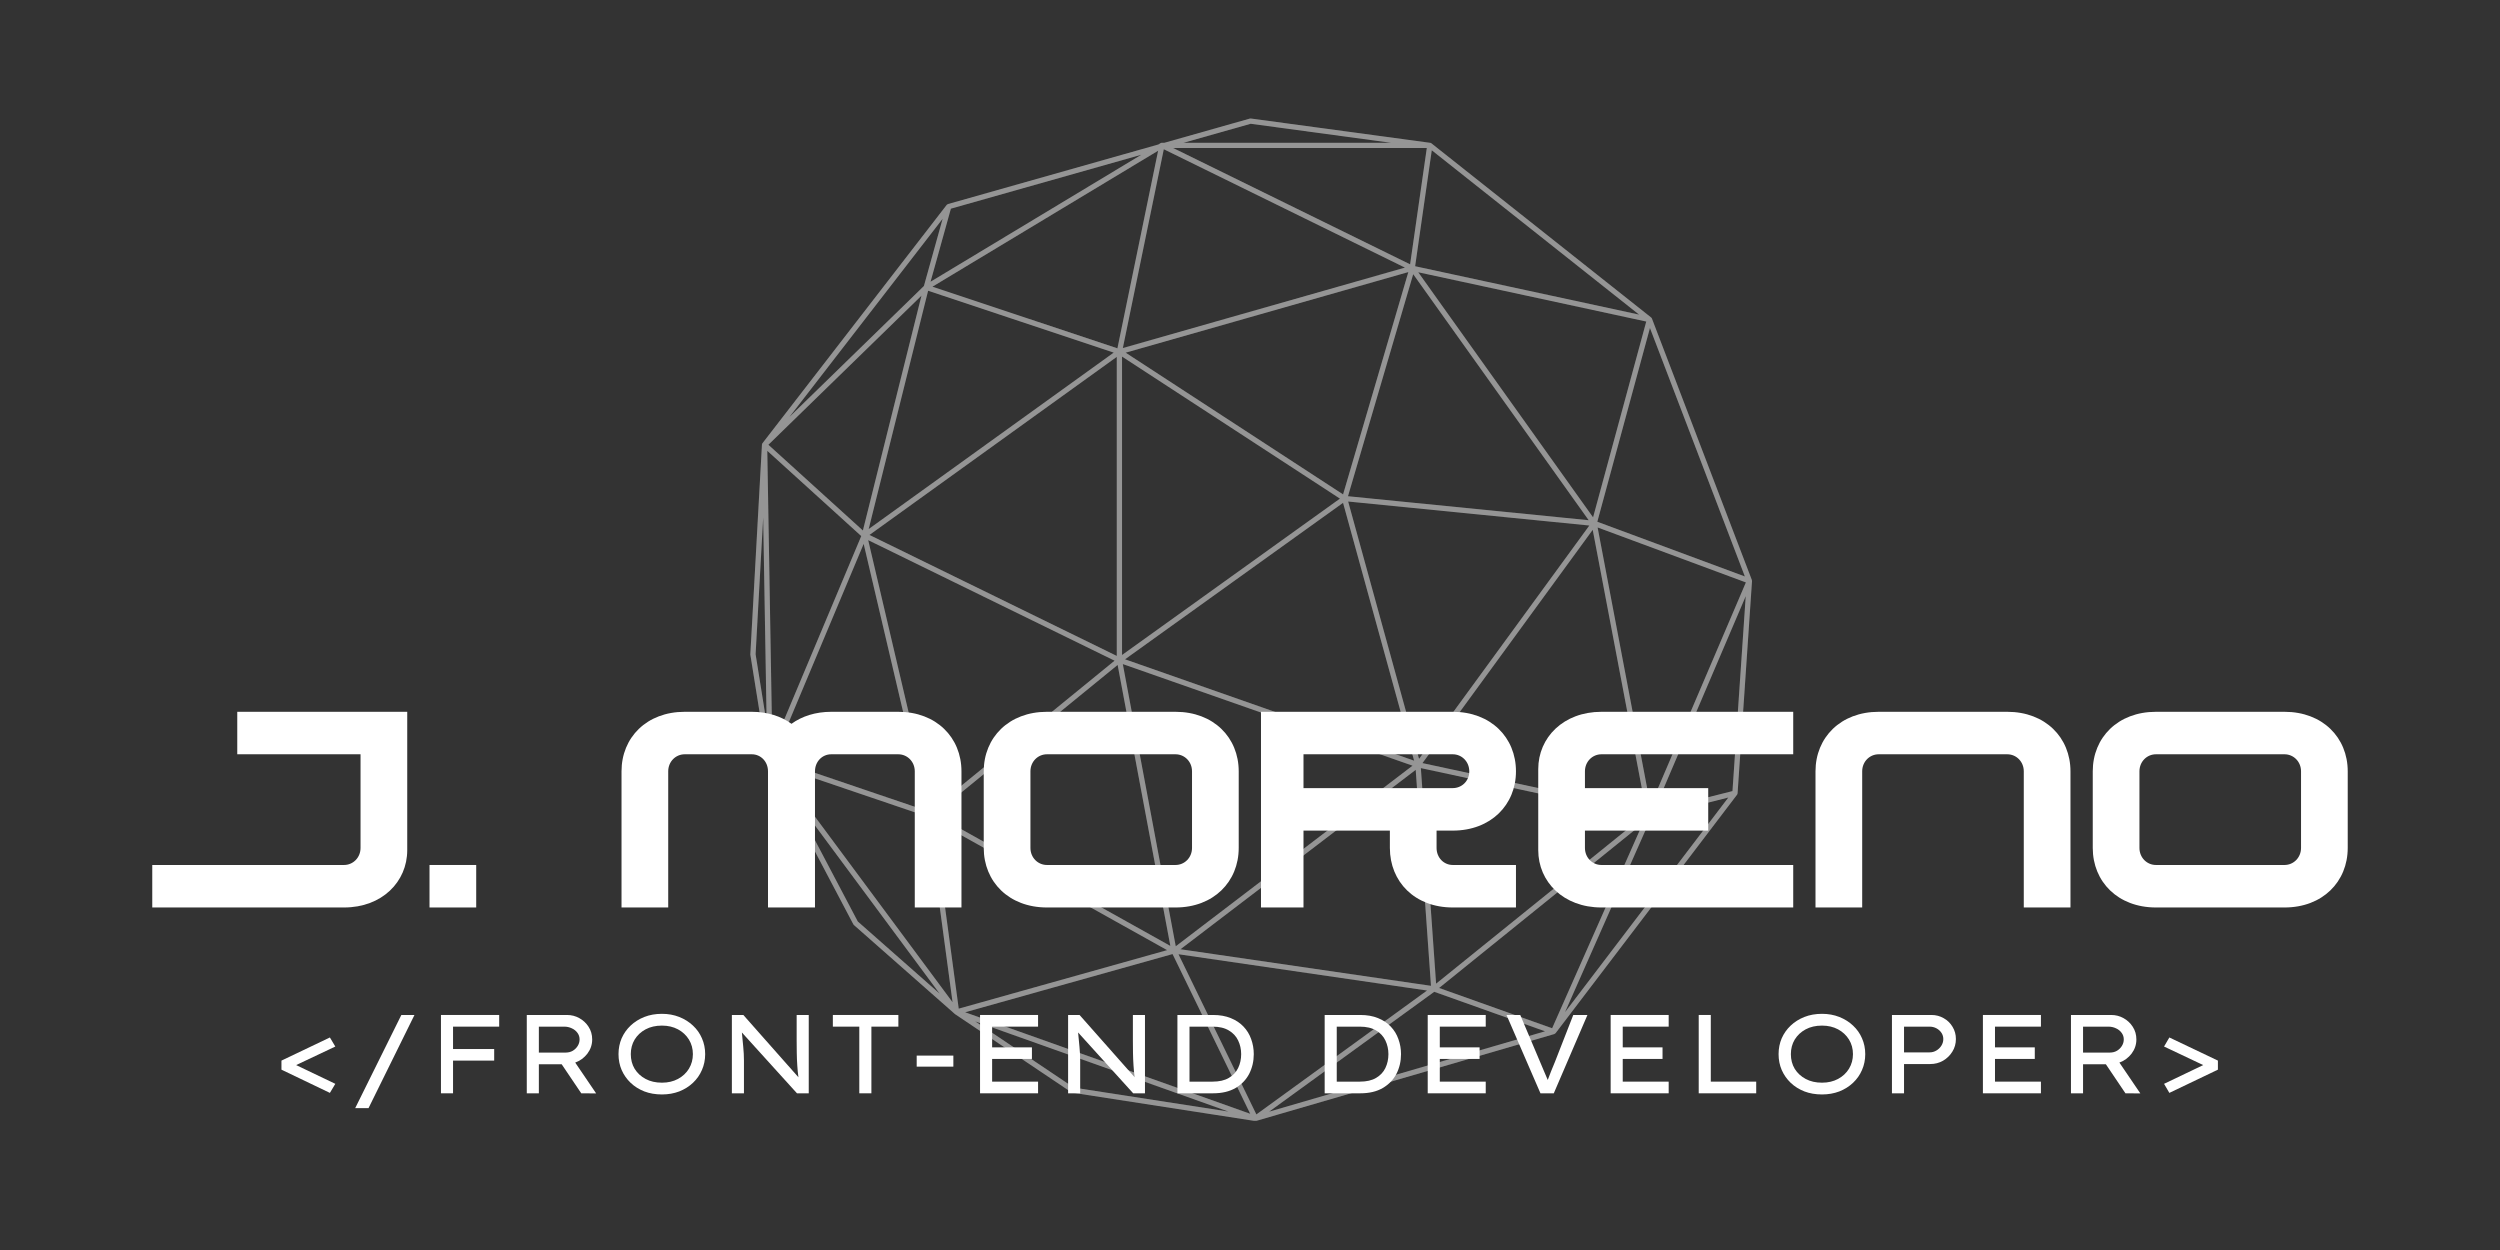 <svg xmlns="http://www.w3.org/2000/svg" xmlns:xlink="http://www.w3.org/1999/xlink" width="500" zoomAndPan="magnify" viewBox="0 0 375 187.5" height="250" preserveAspectRatio="xMidYMid meet" version="1.0"><rect x="0" y="0" width="375" height="187.5" fill="#333333" stroke="none"/><defs><filter x="0%" y="0%" width="100%" height="100%" id="id1"><feColorMatrix values="0 0 0 0 1 0 0 0 0 1 0 0 0 0 1 0 0 0 1 0" color-interpolation-filters="sRGB"/></filter><g/><mask id="id2"><g filter="url(#id1)"><rect x="-37.5" width="450" fill="#000000" y="-18.75" height="225" fill-opacity="0.278"/></g></mask><clipPath id="id3"><path d="M 0.508 0.773 L 150.859 0.773 L 150.859 151.121 L 0.508 151.121 Z M 0.508 0.773 " clip-rule="nonzero"/></clipPath><clipPath id="id4"><rect x="0" width="152" y="0" height="152"/></clipPath><mask id="id5"><g filter="url(#id1)"><rect x="-37.5" width="450" fill="#000000" y="-18.75" height="225" fill-opacity="0.278"/></g></mask><clipPath id="id6"><path d="M 0.508 0.773 L 150.859 0.773 L 150.859 151.121 L 0.508 151.121 Z M 0.508 0.773 " clip-rule="nonzero"/></clipPath><clipPath id="id7"><rect x="0" width="152" y="0" height="152"/></clipPath></defs><g mask="url(#id2)"><g transform="matrix(1, 0, 0, 1, 112, 17)"><g clip-path="url(#id4)"><g clip-path="url(#id3)"><path fill="#ffffff" d="M 150.801 70.164 C 150.805 70.109 150.797 70.059 150.777 70.008 C 150.777 70.004 150.777 70.004 150.777 70 L 135.793 30.793 C 135.793 30.785 135.785 30.785 135.785 30.777 C 135.758 30.719 135.727 30.664 135.672 30.625 L 102.723 4.508 C 102.672 4.465 102.609 4.434 102.539 4.422 C 102.535 4.422 102.531 4.422 102.523 4.422 L 75.629 0.777 C 75.578 0.77 75.52 0.773 75.469 0.789 L 62.652 4.418 L 62.285 4.418 C 62.215 4.418 62.145 4.438 62.082 4.473 L 61.758 4.672 L 30.207 13.605 C 30.195 13.609 30.188 13.617 30.18 13.621 C 30.137 13.637 30.098 13.66 30.062 13.688 C 30.051 13.699 30.035 13.711 30.023 13.723 C 30.016 13.73 30.008 13.734 30 13.742 L 2.371 49.484 C 2.363 49.496 2.363 49.508 2.355 49.52 C 2.344 49.535 2.332 49.551 2.324 49.566 C 2.32 49.578 2.32 49.59 2.316 49.602 C 2.309 49.621 2.305 49.645 2.301 49.664 C 2.297 49.68 2.293 49.688 2.293 49.703 L 0.551 81.137 C 0.551 81.164 0.551 81.191 0.555 81.219 L 3.102 97.117 C 3.105 97.137 3.117 97.152 3.125 97.176 C 3.129 97.188 3.125 97.203 3.133 97.215 C 3.133 97.219 3.137 97.219 3.137 97.223 C 3.141 97.227 3.141 97.234 3.141 97.238 L 16.004 121.652 C 16.027 121.695 16.059 121.73 16.094 121.762 L 31.18 135.055 C 31.203 135.082 31.23 135.105 31.262 135.125 L 48.707 146.844 C 48.754 146.875 48.809 146.895 48.867 146.906 L 76.238 151.145 L 76.242 151.145 C 76.246 151.145 76.246 151.148 76.246 151.148 C 76.27 151.148 76.289 151.152 76.309 151.152 C 76.336 151.152 76.363 151.148 76.391 151.145 C 76.391 151.145 76.391 151.145 76.391 151.141 C 76.391 151.141 76.395 151.141 76.395 151.141 C 76.398 151.141 76.398 151.141 76.402 151.141 C 76.402 151.141 76.406 151.141 76.406 151.141 L 76.406 151.137 C 76.41 151.137 76.41 151.137 76.41 151.137 C 76.41 151.137 76.41 151.137 76.414 151.137 C 76.414 151.137 76.414 151.137 76.418 151.137 L 121.145 138.109 C 121.16 138.105 121.168 138.09 121.184 138.082 C 121.227 138.062 121.262 138.039 121.293 138.004 C 121.309 137.992 121.332 137.988 121.344 137.969 L 148.555 102.211 C 148.598 102.152 148.617 102.09 148.625 102.023 C 148.629 102.016 148.633 102.008 148.637 102 Z M 147.871 101.664 L 136.102 104.629 L 149.859 72.43 Z M 100.117 97.102 L 56.754 81.895 L 89.457 58.426 Z M 89.461 57.16 L 56.848 35.902 L 99.25 23.812 Z M 88.992 57.793 L 56.305 81.25 L 56.305 36.488 Z M 55.516 81.387 L 18.418 63.242 L 55.516 36.531 Z M 63.551 124.887 L 28.188 105.141 L 55.645 82.742 Z M 56.422 82.613 L 99.879 97.852 L 64.363 124.941 Z M 100.355 98.477 L 102.645 130.871 L 65.074 125.387 Z M 100.859 96.828 L 90.223 58.227 L 126.402 61.828 Z M 126.906 62.473 L 134.93 104.691 L 101.371 97.465 Z M 135.574 103.859 L 127.641 62.117 L 149.883 70.363 Z M 126.961 60.602 L 100.738 23.84 L 134.938 31.23 Z M 126.301 61.031 L 90.199 57.434 L 99.98 24.129 Z M 56.426 35.207 L 62.57 5.387 L 98.742 23.141 Z M 55.613 35.25 L 27.867 26.004 L 61.719 5.609 Z M 55.059 35.891 L 18.301 62.359 L 27.215 26.613 Z M 17.434 62.574 L 3.258 49.715 L 26.219 27.355 Z M 26.586 25.902 L 6.414 45.543 L 29.395 15.816 Z M 17.188 63.41 L 3.852 95.172 L 3.094 50.625 Z M 17.551 64.578 L 26.945 104.602 L 4.016 96.816 Z M 18.23 64.023 L 55.188 82.102 L 27.73 104.5 Z M 63.07 125.52 L 31.809 134.297 L 27.984 105.93 Z M 63.883 126.109 L 75.531 150.066 L 32.77 134.84 Z M 76.457 150.164 L 64.773 126.137 L 102.059 131.578 Z M 103.414 130.551 L 101.129 98.215 L 134.543 105.414 Z M 134.41 106.527 L 120.82 137.238 L 103.867 131.195 Z M 135.711 105.535 L 147.25 102.629 L 122.75 134.828 Z M 127.598 61.262 L 135.492 32.199 L 149.73 69.469 Z M 102.766 5.543 L 133.859 30.191 L 100.27 22.934 Z M 75.605 1.566 L 96.656 4.418 L 65.531 4.418 Z M 102.02 5.203 L 99.516 22.648 L 63.977 5.203 Z M 27.582 25.258 L 30.633 14.301 L 59.199 6.211 Z M 1.34 81.137 L 2.477 60.613 L 3 91.516 Z M 16.668 121.223 L 6.23 101.41 L 28.941 132.039 Z M 4.559 97.832 L 27.133 105.496 L 30.883 133.332 Z M 34.285 136.211 L 72.258 149.734 L 49.074 146.141 Z M 103.137 131.77 L 119.758 137.695 L 78.367 149.75 Z M 103.137 131.77 " fill-opacity="1" fill-rule="nonzero"/></g></g></g></g><g mask="url(#id5)"><g transform="matrix(1, 0, 0, 1, 112, 17)"><g clip-path="url(#id7)"><g clip-path="url(#id6)"><path fill="#ffffff" d="M 150.801 70.164 C 150.805 70.109 150.797 70.059 150.777 70.008 C 150.777 70.004 150.777 70.004 150.777 70 L 135.793 30.793 C 135.793 30.785 135.785 30.785 135.785 30.777 C 135.758 30.719 135.727 30.664 135.672 30.625 L 102.723 4.508 C 102.672 4.465 102.609 4.434 102.539 4.422 C 102.535 4.422 102.531 4.422 102.523 4.422 L 75.629 0.777 C 75.578 0.77 75.52 0.773 75.469 0.789 L 62.652 4.418 L 62.285 4.418 C 62.215 4.418 62.145 4.438 62.082 4.473 L 61.758 4.672 L 30.207 13.605 C 30.195 13.609 30.188 13.617 30.18 13.621 C 30.137 13.637 30.098 13.66 30.062 13.688 C 30.051 13.699 30.035 13.711 30.023 13.723 C 30.016 13.73 30.008 13.734 30 13.742 L 2.371 49.484 C 2.363 49.496 2.363 49.508 2.355 49.52 C 2.344 49.535 2.332 49.551 2.324 49.566 C 2.32 49.578 2.32 49.59 2.316 49.602 C 2.309 49.621 2.305 49.645 2.301 49.664 C 2.297 49.68 2.293 49.688 2.293 49.703 L 0.551 81.137 C 0.551 81.164 0.551 81.191 0.555 81.219 L 3.102 97.117 C 3.105 97.137 3.117 97.152 3.125 97.176 C 3.129 97.188 3.125 97.203 3.133 97.215 C 3.133 97.219 3.137 97.219 3.137 97.223 C 3.141 97.227 3.141 97.234 3.141 97.238 L 16.004 121.652 C 16.027 121.695 16.059 121.73 16.094 121.762 L 31.18 135.055 C 31.203 135.082 31.23 135.105 31.262 135.125 L 48.707 146.844 C 48.754 146.875 48.809 146.895 48.867 146.906 L 76.238 151.145 L 76.242 151.145 C 76.246 151.145 76.246 151.148 76.246 151.148 C 76.27 151.148 76.289 151.152 76.309 151.152 C 76.336 151.152 76.363 151.148 76.391 151.145 C 76.391 151.145 76.391 151.145 76.391 151.141 C 76.391 151.141 76.395 151.141 76.395 151.141 C 76.398 151.141 76.398 151.141 76.402 151.141 C 76.402 151.141 76.406 151.141 76.406 151.141 L 76.406 151.137 C 76.41 151.137 76.41 151.137 76.41 151.137 C 76.41 151.137 76.41 151.137 76.414 151.137 C 76.414 151.137 76.414 151.137 76.418 151.137 L 121.145 138.109 C 121.16 138.105 121.168 138.09 121.184 138.082 C 121.227 138.062 121.262 138.039 121.293 138.004 C 121.309 137.992 121.332 137.988 121.344 137.969 L 148.555 102.211 C 148.598 102.152 148.617 102.09 148.625 102.023 C 148.629 102.016 148.633 102.008 148.637 102 Z M 147.871 101.664 L 136.102 104.629 L 149.859 72.43 Z M 100.117 97.102 L 56.754 81.895 L 89.457 58.426 Z M 89.461 57.16 L 56.848 35.902 L 99.25 23.812 Z M 88.992 57.793 L 56.305 81.25 L 56.305 36.488 Z M 55.516 81.387 L 18.418 63.242 L 55.516 36.531 Z M 63.551 124.887 L 28.188 105.141 L 55.645 82.742 Z M 56.422 82.613 L 99.879 97.852 L 64.363 124.941 Z M 100.355 98.477 L 102.645 130.871 L 65.074 125.387 Z M 100.859 96.828 L 90.223 58.227 L 126.402 61.828 Z M 126.906 62.473 L 134.93 104.691 L 101.371 97.465 Z M 135.574 103.859 L 127.641 62.117 L 149.883 70.363 Z M 126.961 60.602 L 100.738 23.84 L 134.938 31.23 Z M 126.301 61.031 L 90.199 57.434 L 99.98 24.129 Z M 56.426 35.207 L 62.57 5.387 L 98.742 23.141 Z M 55.613 35.25 L 27.867 26.004 L 61.719 5.609 Z M 55.059 35.891 L 18.301 62.359 L 27.215 26.613 Z M 17.434 62.574 L 3.258 49.715 L 26.219 27.355 Z M 26.586 25.902 L 6.414 45.543 L 29.395 15.816 Z M 17.188 63.41 L 3.852 95.172 L 3.094 50.625 Z M 17.551 64.578 L 26.945 104.602 L 4.016 96.816 Z M 18.23 64.023 L 55.188 82.102 L 27.73 104.5 Z M 63.07 125.52 L 31.809 134.297 L 27.984 105.93 Z M 63.883 126.109 L 75.531 150.066 L 32.77 134.84 Z M 76.457 150.164 L 64.773 126.137 L 102.059 131.578 Z M 103.414 130.551 L 101.129 98.215 L 134.543 105.414 Z M 134.41 106.527 L 120.82 137.238 L 103.867 131.195 Z M 135.711 105.535 L 147.25 102.629 L 122.75 134.828 Z M 127.598 61.262 L 135.492 32.199 L 149.73 69.469 Z M 102.766 5.543 L 133.859 30.191 L 100.27 22.934 Z M 75.605 1.566 L 96.656 4.418 L 65.531 4.418 Z M 102.02 5.203 L 99.516 22.648 L 63.977 5.203 Z M 27.582 25.258 L 30.633 14.301 L 59.199 6.211 Z M 1.34 81.137 L 2.477 60.613 L 3 91.516 Z M 16.668 121.223 L 6.23 101.41 L 28.941 132.039 Z M 4.559 97.832 L 27.133 105.496 L 30.883 133.332 Z M 34.285 136.211 L 72.258 149.734 L 49.074 146.141 Z M 103.137 131.77 L 119.758 137.695 L 78.367 149.75 Z M 103.137 131.77 " fill-opacity="1" fill-rule="nonzero"/></g></g></g></g><g fill="#ffffff" fill-opacity="1"><g transform="translate(21.163, 136.122)"><g><path d="M 1.676 0 L 30.445 0 C 36.145 0 39.922 -3.859 39.922 -8.598 L 39.922 -29.352 L 14.426 -29.352 L 14.426 -22.98 L 32.918 -22.98 L 32.918 -8.934 C 32.918 -7.465 31.785 -6.375 30.445 -6.375 L 1.676 -6.375 Z M 1.676 0 "/></g></g></g><g fill="#ffffff" fill-opacity="1"><g transform="translate(62.751, 136.122)"><g><path d="M 1.676 0 L 8.68 0 L 8.68 -6.375 L 1.676 -6.375 Z M 1.676 0 "/></g></g></g><g fill="#ffffff" fill-opacity="1"><g transform="translate(73.106, 136.122)"><g/></g></g><g fill="#ffffff" fill-opacity="1"><g transform="translate(91.552, 136.122)"><g><path d="M 23.648 -20.422 L 23.648 0 L 30.695 0 L 30.695 -20.422 C 30.695 -21.891 31.785 -22.98 33.129 -22.98 L 43.191 -22.98 C 44.531 -22.98 45.664 -21.891 45.664 -20.422 L 45.664 0 L 52.668 0 L 52.668 -20.422 C 52.668 -25.496 48.895 -29.352 43.191 -29.352 L 33.129 -29.352 C 30.777 -29.352 28.723 -28.684 27.172 -27.551 C 25.621 -28.684 23.566 -29.352 21.219 -29.352 L 11.152 -29.352 C 5.453 -29.352 1.676 -25.496 1.676 -20.422 L 1.676 0 L 8.68 0 L 8.68 -20.422 C 8.68 -21.891 9.812 -22.98 11.152 -22.98 L 21.219 -22.98 C 22.559 -22.98 23.648 -21.891 23.648 -20.422 Z M 23.648 -20.422 "/></g></g></g><g fill="#ffffff" fill-opacity="1"><g transform="translate(145.885, 136.122)"><g><path d="M 11.152 0 L 30.445 0 C 36.145 0 39.922 -3.859 39.922 -8.934 L 39.922 -20.422 C 39.922 -25.496 36.145 -29.352 30.445 -29.352 L 11.152 -29.352 C 5.453 -29.352 1.676 -25.496 1.676 -20.422 L 1.676 -8.934 C 1.676 -3.859 5.453 0 11.152 0 Z M 8.68 -8.934 L 8.68 -20.422 C 8.68 -21.891 9.812 -22.98 11.152 -22.98 L 30.445 -22.98 C 31.785 -22.98 32.918 -21.891 32.918 -20.422 L 32.918 -8.934 C 32.918 -7.465 31.785 -6.375 30.445 -6.375 L 11.152 -6.375 C 9.812 -6.375 8.68 -7.465 8.68 -8.934 Z M 8.68 -8.934 "/></g></g></g><g fill="#ffffff" fill-opacity="1"><g transform="translate(187.473, 136.122)"><g><path d="M 1.676 -29.352 L 1.676 0 L 8.051 0 L 8.051 -11.531 L 21.008 -11.531 L 21.008 -8.934 C 21.008 -3.859 24.742 0 30.445 0 L 39.922 0 L 39.922 -6.375 L 30.445 -6.375 C 29.102 -6.375 28.012 -7.465 28.012 -8.934 L 28.012 -11.531 L 30.445 -11.531 C 36.145 -11.531 39.922 -15.391 39.922 -20.422 C 39.922 -25.496 36.145 -29.352 30.445 -29.352 Z M 8.051 -17.906 L 8.051 -22.98 L 30.445 -22.98 C 31.785 -22.98 32.918 -21.891 32.918 -20.422 C 32.918 -18.953 31.785 -17.906 30.445 -17.906 Z M 8.051 -17.906 "/></g></g></g><g fill="#ffffff" fill-opacity="1"><g transform="translate(229.061, 136.122)"><g><path d="M 11.152 0 L 39.922 0 L 39.922 -6.375 L 11.152 -6.375 C 9.812 -6.375 8.68 -7.465 8.68 -8.934 L 8.68 -11.531 L 27.172 -11.531 L 27.172 -17.906 L 8.68 -17.906 L 8.68 -20.422 C 8.68 -21.891 9.812 -22.98 11.152 -22.98 L 39.922 -22.98 L 39.922 -29.352 L 11.152 -29.352 C 5.453 -29.352 1.676 -25.496 1.676 -20.758 L 1.676 -8.598 C 1.676 -3.859 5.453 0 11.152 0 Z M 11.152 0 "/></g></g></g><g fill="#ffffff" fill-opacity="1"><g transform="translate(270.649, 136.122)"><g><path d="M 1.676 -20.422 L 1.676 0 L 8.68 0 L 8.68 -20.422 C 8.68 -21.891 9.812 -22.98 11.152 -22.98 L 30.445 -22.98 C 31.785 -22.98 32.918 -21.891 32.918 -20.422 L 32.918 0 L 39.922 0 L 39.922 -20.422 C 39.922 -25.496 36.145 -29.352 30.445 -29.352 L 11.152 -29.352 C 5.453 -29.352 1.676 -25.496 1.676 -20.422 Z M 1.676 -20.422 "/></g></g></g><g fill="#ffffff" fill-opacity="1"><g transform="translate(312.237, 136.122)"><g><path d="M 11.152 0 L 30.445 0 C 36.145 0 39.922 -3.859 39.922 -8.934 L 39.922 -20.422 C 39.922 -25.496 36.145 -29.352 30.445 -29.352 L 11.152 -29.352 C 5.453 -29.352 1.676 -25.496 1.676 -20.422 L 1.676 -8.934 C 1.676 -3.859 5.453 0 11.152 0 Z M 8.68 -8.934 L 8.68 -20.422 C 8.68 -21.891 9.812 -22.98 11.152 -22.98 L 30.445 -22.98 C 31.785 -22.98 32.918 -21.891 32.918 -20.422 L 32.918 -8.934 C 32.918 -7.465 31.785 -6.375 30.445 -6.375 L 11.152 -6.375 C 9.812 -6.375 8.68 -7.465 8.68 -8.934 Z M 8.68 -8.934 "/></g></g></g><g fill="#ffffff" fill-opacity="1"><g transform="translate(41.015, 163.996)"><g><path d="M 9.281 -1.422 L 8.469 -0.062 L 1.203 -3.547 L 1.203 -4.906 L 8.469 -8.375 L 9.281 -7.016 L 3.406 -4.234 Z M 9.281 -1.422 "/></g></g></g><g fill="#ffffff" fill-opacity="1"><g transform="translate(52.109, 163.996)"><g><path d="M 1.172 2.219 L 8.094 -11.75 L 10.062 -11.75 L 3.172 2.219 Z M 1.172 2.219 "/></g></g></g><g fill="#ffffff" fill-opacity="1"><g transform="translate(63.706, 163.996)"><g><path d="M 2.438 0 L 2.438 -11.75 L 11.172 -11.75 L 11.172 -10 L 4.25 -10 L 4.25 -6.641 L 10.422 -6.641 L 10.422 -4.906 L 4.25 -4.906 L 4.25 0 Z M 2.438 0 "/></g></g></g><g fill="#ffffff" fill-opacity="1"><g transform="translate(76.579, 163.996)"><g><path d="M 12.25 -8.078 C 12.25 -7.297 12.008 -6.586 11.531 -5.953 C 11.051 -5.328 10.441 -4.879 9.703 -4.609 L 12.844 0.016 L 10.609 0 L 7.672 -4.359 L 4.25 -4.359 L 4.25 0 L 2.438 0 L 2.438 -11.75 L 8.469 -11.75 C 9.133 -11.75 9.75 -11.594 10.312 -11.281 C 10.883 -10.969 11.348 -10.535 11.703 -9.984 C 12.066 -9.43 12.25 -8.797 12.25 -8.078 Z M 8.062 -10 L 4.25 -10 L 4.25 -6.109 L 8.266 -6.109 C 8.66 -6.109 9.016 -6.195 9.328 -6.375 C 9.641 -6.562 9.891 -6.805 10.078 -7.109 C 10.266 -7.41 10.359 -7.738 10.359 -8.094 C 10.359 -8.457 10.25 -8.785 10.031 -9.078 C 9.82 -9.367 9.539 -9.594 9.188 -9.75 C 8.844 -9.914 8.469 -10 8.062 -10 Z M 8.062 -10 "/></g></g></g><g fill="#ffffff" fill-opacity="1"><g transform="translate(91.214, 163.996)"><g><path d="M 14.562 -5.875 C 14.562 -5.02 14.398 -4.227 14.078 -3.5 C 13.766 -2.77 13.316 -2.129 12.734 -1.578 C 12.148 -1.023 11.461 -0.594 10.672 -0.281 C 9.879 0.02 9.016 0.172 8.078 0.172 C 7.109 0.172 6.227 0.02 5.438 -0.281 C 4.645 -0.594 3.957 -1.023 3.375 -1.578 C 2.801 -2.129 2.352 -2.77 2.031 -3.5 C 1.719 -4.227 1.562 -5.02 1.562 -5.875 C 1.562 -6.727 1.719 -7.52 2.031 -8.25 C 2.352 -8.977 2.801 -9.613 3.375 -10.156 C 3.957 -10.707 4.645 -11.141 5.438 -11.453 C 6.227 -11.766 7.109 -11.922 8.078 -11.922 C 9.016 -11.922 9.879 -11.766 10.672 -11.453 C 11.461 -11.141 12.148 -10.707 12.734 -10.156 C 13.316 -9.613 13.766 -8.977 14.078 -8.25 C 14.398 -7.52 14.562 -6.727 14.562 -5.875 Z M 12.719 -5.875 C 12.719 -6.688 12.52 -7.414 12.125 -8.062 C 11.727 -8.707 11.18 -9.219 10.484 -9.594 C 9.785 -9.969 8.984 -10.156 8.078 -10.156 C 7.141 -10.156 6.32 -9.969 5.625 -9.594 C 4.926 -9.219 4.379 -8.707 3.984 -8.062 C 3.598 -7.414 3.406 -6.688 3.406 -5.875 C 3.406 -5.051 3.598 -4.316 3.984 -3.672 C 4.379 -3.035 4.926 -2.531 5.625 -2.156 C 6.32 -1.781 7.141 -1.594 8.078 -1.594 C 8.984 -1.594 9.785 -1.781 10.484 -2.156 C 11.18 -2.531 11.727 -3.039 12.125 -3.688 C 12.52 -4.344 12.719 -5.07 12.719 -5.875 Z M 12.719 -5.875 "/></g></g></g><g fill="#ffffff" fill-opacity="1"><g transform="translate(107.343, 163.996)"><g><path d="M 12.156 -11.75 L 13.969 -11.75 L 13.969 0 L 12.203 0 L 3.938 -9.125 C 4.008 -8.414 4.078 -7.707 4.141 -7 C 4.211 -6.289 4.25 -5.586 4.25 -4.891 L 4.25 0 L 2.438 0 L 2.438 -11.75 L 4.156 -11.75 L 12.422 -2.406 C 12.348 -2.945 12.289 -3.535 12.25 -4.172 C 12.207 -4.805 12.18 -5.441 12.172 -6.078 C 12.16 -6.711 12.156 -7.316 12.156 -7.891 Z M 12.156 -11.75 "/></g></g></g><g fill="#ffffff" fill-opacity="1"><g transform="translate(123.74, 163.996)"><g><path d="M 5.156 0 L 5.156 -10 L 1.188 -10 L 1.188 -11.75 L 11.016 -11.75 L 11.016 -10 L 6.969 -10 L 6.969 0 Z M 5.156 0 "/></g></g></g><g fill="#ffffff" fill-opacity="1"><g transform="translate(135.942, 163.996)"><g><path d="M 1.562 -4 L 1.562 -5.656 L 7.062 -5.656 L 7.062 -4 Z M 1.562 -4 "/></g></g></g><g fill="#ffffff" fill-opacity="1"><g transform="translate(144.569, 163.996)"><g><path d="M 2.438 -11.75 L 11.141 -11.75 L 11.141 -10 L 4.25 -10 L 4.25 -6.891 L 10.219 -6.891 L 10.219 -5.156 L 4.25 -5.156 L 4.25 -1.75 L 11.141 -1.75 L 11.141 0 L 2.438 0 Z M 2.438 -11.75 "/></g></g></g><g fill="#ffffff" fill-opacity="1"><g transform="translate(157.777, 163.996)"><g><path d="M 12.156 -11.75 L 13.969 -11.75 L 13.969 0 L 12.203 0 L 3.938 -9.125 C 4.008 -8.414 4.078 -7.707 4.141 -7 C 4.211 -6.289 4.25 -5.586 4.25 -4.891 L 4.25 0 L 2.438 0 L 2.438 -11.75 L 4.156 -11.75 L 12.422 -2.406 C 12.348 -2.945 12.289 -3.535 12.25 -4.172 C 12.207 -4.805 12.18 -5.441 12.172 -6.078 C 12.16 -6.711 12.156 -7.316 12.156 -7.891 Z M 12.156 -11.75 "/></g></g></g><g fill="#ffffff" fill-opacity="1"><g transform="translate(174.175, 163.996)"><g><path d="M 7.781 -11.75 C 8.789 -11.75 9.676 -11.594 10.438 -11.281 C 11.195 -10.977 11.832 -10.555 12.344 -10.016 C 12.863 -9.473 13.25 -8.844 13.5 -8.125 C 13.758 -7.414 13.891 -6.664 13.891 -5.875 C 13.891 -4.801 13.66 -3.816 13.203 -2.922 C 12.742 -2.035 12.062 -1.328 11.156 -0.797 C 10.25 -0.266 9.125 0 7.781 0 L 2.438 0 L 2.438 -11.75 Z M 7.703 -1.75 C 8.711 -1.75 9.531 -1.938 10.156 -2.312 C 10.789 -2.688 11.254 -3.18 11.547 -3.797 C 11.848 -4.422 12 -5.113 12 -5.875 C 12 -6.613 11.848 -7.297 11.547 -7.922 C 11.254 -8.547 10.789 -9.047 10.156 -9.422 C 9.531 -9.805 8.711 -10 7.703 -10 L 4.25 -10 L 4.25 -1.75 Z M 7.703 -1.75 "/></g></g></g><g fill="#ffffff" fill-opacity="1"><g transform="translate(189.632, 163.996)"><g/></g></g><g fill="#ffffff" fill-opacity="1"><g transform="translate(196.262, 163.996)"><g><path d="M 7.781 -11.75 C 8.789 -11.75 9.676 -11.594 10.438 -11.281 C 11.195 -10.977 11.832 -10.555 12.344 -10.016 C 12.863 -9.473 13.25 -8.844 13.5 -8.125 C 13.758 -7.414 13.891 -6.664 13.891 -5.875 C 13.891 -4.801 13.66 -3.816 13.203 -2.922 C 12.742 -2.035 12.062 -1.328 11.156 -0.797 C 10.25 -0.266 9.125 0 7.781 0 L 2.438 0 L 2.438 -11.75 Z M 7.703 -1.75 C 8.711 -1.75 9.531 -1.938 10.156 -2.312 C 10.789 -2.688 11.254 -3.18 11.547 -3.797 C 11.848 -4.422 12 -5.113 12 -5.875 C 12 -6.613 11.848 -7.297 11.547 -7.922 C 11.254 -8.547 10.789 -9.047 10.156 -9.422 C 9.531 -9.805 8.711 -10 7.703 -10 L 4.25 -10 L 4.25 -1.75 Z M 7.703 -1.75 "/></g></g></g><g fill="#ffffff" fill-opacity="1"><g transform="translate(211.719, 163.996)"><g><path d="M 2.438 -11.75 L 11.141 -11.75 L 11.141 -10 L 4.25 -10 L 4.25 -6.891 L 10.219 -6.891 L 10.219 -5.156 L 4.25 -5.156 L 4.25 -1.75 L 11.141 -1.75 L 11.141 0 L 2.438 0 Z M 2.438 -11.75 "/></g></g></g><g fill="#ffffff" fill-opacity="1"><g transform="translate(224.928, 163.996)"><g><path d="M 13.188 -11.75 L 8.141 0 L 6.141 0 L 1.047 -11.75 L 3.109 -11.75 L 6.094 -4.688 C 6.258 -4.27 6.445 -3.828 6.656 -3.359 C 6.863 -2.891 7.055 -2.438 7.234 -2 C 7.391 -2.438 7.562 -2.883 7.75 -3.344 C 7.938 -3.812 8.117 -4.254 8.297 -4.672 L 11.062 -11.75 Z M 13.188 -11.75 "/></g></g></g><g fill="#ffffff" fill-opacity="1"><g transform="translate(239.16, 163.996)"><g><path d="M 2.438 -11.75 L 11.141 -11.75 L 11.141 -10 L 4.25 -10 L 4.25 -6.891 L 10.219 -6.891 L 10.219 -5.156 L 4.25 -5.156 L 4.25 -1.75 L 11.141 -1.75 L 11.141 0 L 2.438 0 Z M 2.438 -11.75 "/></g></g></g><g fill="#ffffff" fill-opacity="1"><g transform="translate(252.369, 163.996)"><g><path d="M 11.062 -1.75 L 11.062 0 L 2.438 0 L 2.438 -11.75 L 4.25 -11.75 L 4.25 -1.75 Z M 11.062 -1.75 "/></g></g></g><g fill="#ffffff" fill-opacity="1"><g transform="translate(265.225, 163.996)"><g><path d="M 14.562 -5.875 C 14.562 -5.02 14.398 -4.227 14.078 -3.5 C 13.766 -2.77 13.316 -2.129 12.734 -1.578 C 12.148 -1.023 11.461 -0.594 10.672 -0.281 C 9.879 0.02 9.016 0.172 8.078 0.172 C 7.109 0.172 6.227 0.02 5.438 -0.281 C 4.645 -0.594 3.957 -1.023 3.375 -1.578 C 2.801 -2.129 2.352 -2.77 2.031 -3.5 C 1.719 -4.227 1.562 -5.02 1.562 -5.875 C 1.562 -6.727 1.719 -7.52 2.031 -8.25 C 2.352 -8.977 2.801 -9.613 3.375 -10.156 C 3.957 -10.707 4.645 -11.141 5.438 -11.453 C 6.227 -11.766 7.109 -11.922 8.078 -11.922 C 9.016 -11.922 9.879 -11.766 10.672 -11.453 C 11.461 -11.141 12.148 -10.707 12.734 -10.156 C 13.316 -9.613 13.766 -8.977 14.078 -8.25 C 14.398 -7.52 14.562 -6.727 14.562 -5.875 Z M 12.719 -5.875 C 12.719 -6.688 12.52 -7.414 12.125 -8.062 C 11.727 -8.707 11.18 -9.219 10.484 -9.594 C 9.785 -9.969 8.984 -10.156 8.078 -10.156 C 7.141 -10.156 6.32 -9.969 5.625 -9.594 C 4.926 -9.219 4.379 -8.707 3.984 -8.062 C 3.598 -7.414 3.406 -6.688 3.406 -5.875 C 3.406 -5.051 3.598 -4.316 3.984 -3.672 C 4.379 -3.035 4.926 -2.531 5.625 -2.156 C 6.32 -1.781 7.141 -1.594 8.078 -1.594 C 8.984 -1.594 9.785 -1.781 10.484 -2.156 C 11.18 -2.531 11.727 -3.039 12.125 -3.688 C 12.52 -4.344 12.719 -5.07 12.719 -5.875 Z M 12.719 -5.875 "/></g></g></g><g fill="#ffffff" fill-opacity="1"><g transform="translate(281.354, 163.996)"><g><path d="M 8.375 -11.75 C 9.039 -11.75 9.648 -11.586 10.203 -11.266 C 10.766 -10.953 11.207 -10.52 11.531 -9.969 C 11.863 -9.426 12.031 -8.816 12.031 -8.141 C 12.031 -7.441 11.852 -6.812 11.5 -6.25 C 11.156 -5.688 10.691 -5.234 10.109 -4.891 C 9.523 -4.555 8.883 -4.391 8.188 -4.391 L 4.25 -4.391 L 4.25 0 L 2.438 0 L 2.438 -11.75 Z M 8.094 -6.141 C 8.457 -6.141 8.797 -6.234 9.109 -6.422 C 9.422 -6.609 9.672 -6.852 9.859 -7.156 C 10.047 -7.457 10.141 -7.785 10.141 -8.141 C 10.141 -8.484 10.047 -8.797 9.859 -9.078 C 9.672 -9.359 9.422 -9.582 9.109 -9.75 C 8.797 -9.914 8.457 -10 8.094 -10 L 4.25 -10 L 4.25 -6.141 Z M 8.094 -6.141 "/></g></g></g><g fill="#ffffff" fill-opacity="1"><g transform="translate(294.998, 163.996)"><g><path d="M 2.438 -11.75 L 11.141 -11.75 L 11.141 -10 L 4.25 -10 L 4.25 -6.891 L 10.219 -6.891 L 10.219 -5.156 L 4.25 -5.156 L 4.25 -1.75 L 11.141 -1.75 L 11.141 0 L 2.438 0 Z M 2.438 -11.75 "/></g></g></g><g fill="#ffffff" fill-opacity="1"><g transform="translate(308.207, 163.996)"><g><path d="M 12.25 -8.078 C 12.25 -7.297 12.008 -6.586 11.531 -5.953 C 11.051 -5.328 10.441 -4.879 9.703 -4.609 L 12.844 0.016 L 10.609 0 L 7.672 -4.359 L 4.25 -4.359 L 4.25 0 L 2.438 0 L 2.438 -11.75 L 8.469 -11.75 C 9.133 -11.75 9.75 -11.594 10.312 -11.281 C 10.883 -10.969 11.348 -10.535 11.703 -9.984 C 12.066 -9.43 12.25 -8.797 12.25 -8.078 Z M 8.062 -10 L 4.25 -10 L 4.25 -6.109 L 8.266 -6.109 C 8.66 -6.109 9.016 -6.195 9.328 -6.375 C 9.641 -6.562 9.891 -6.805 10.078 -7.109 C 10.266 -7.41 10.359 -7.738 10.359 -8.094 C 10.359 -8.457 10.25 -8.785 10.031 -9.078 C 9.82 -9.367 9.539 -9.594 9.188 -9.75 C 8.844 -9.914 8.469 -10 8.062 -10 Z M 8.062 -10 "/></g></g></g><g fill="#ffffff" fill-opacity="1"><g transform="translate(322.842, 163.996)"><g><path d="M 9.844 -3.547 L 2.562 -0.062 L 1.766 -1.422 L 7.641 -4.234 L 1.766 -7.016 L 2.562 -8.375 L 9.844 -4.906 Z M 9.844 -3.547 "/></g></g></g></svg>